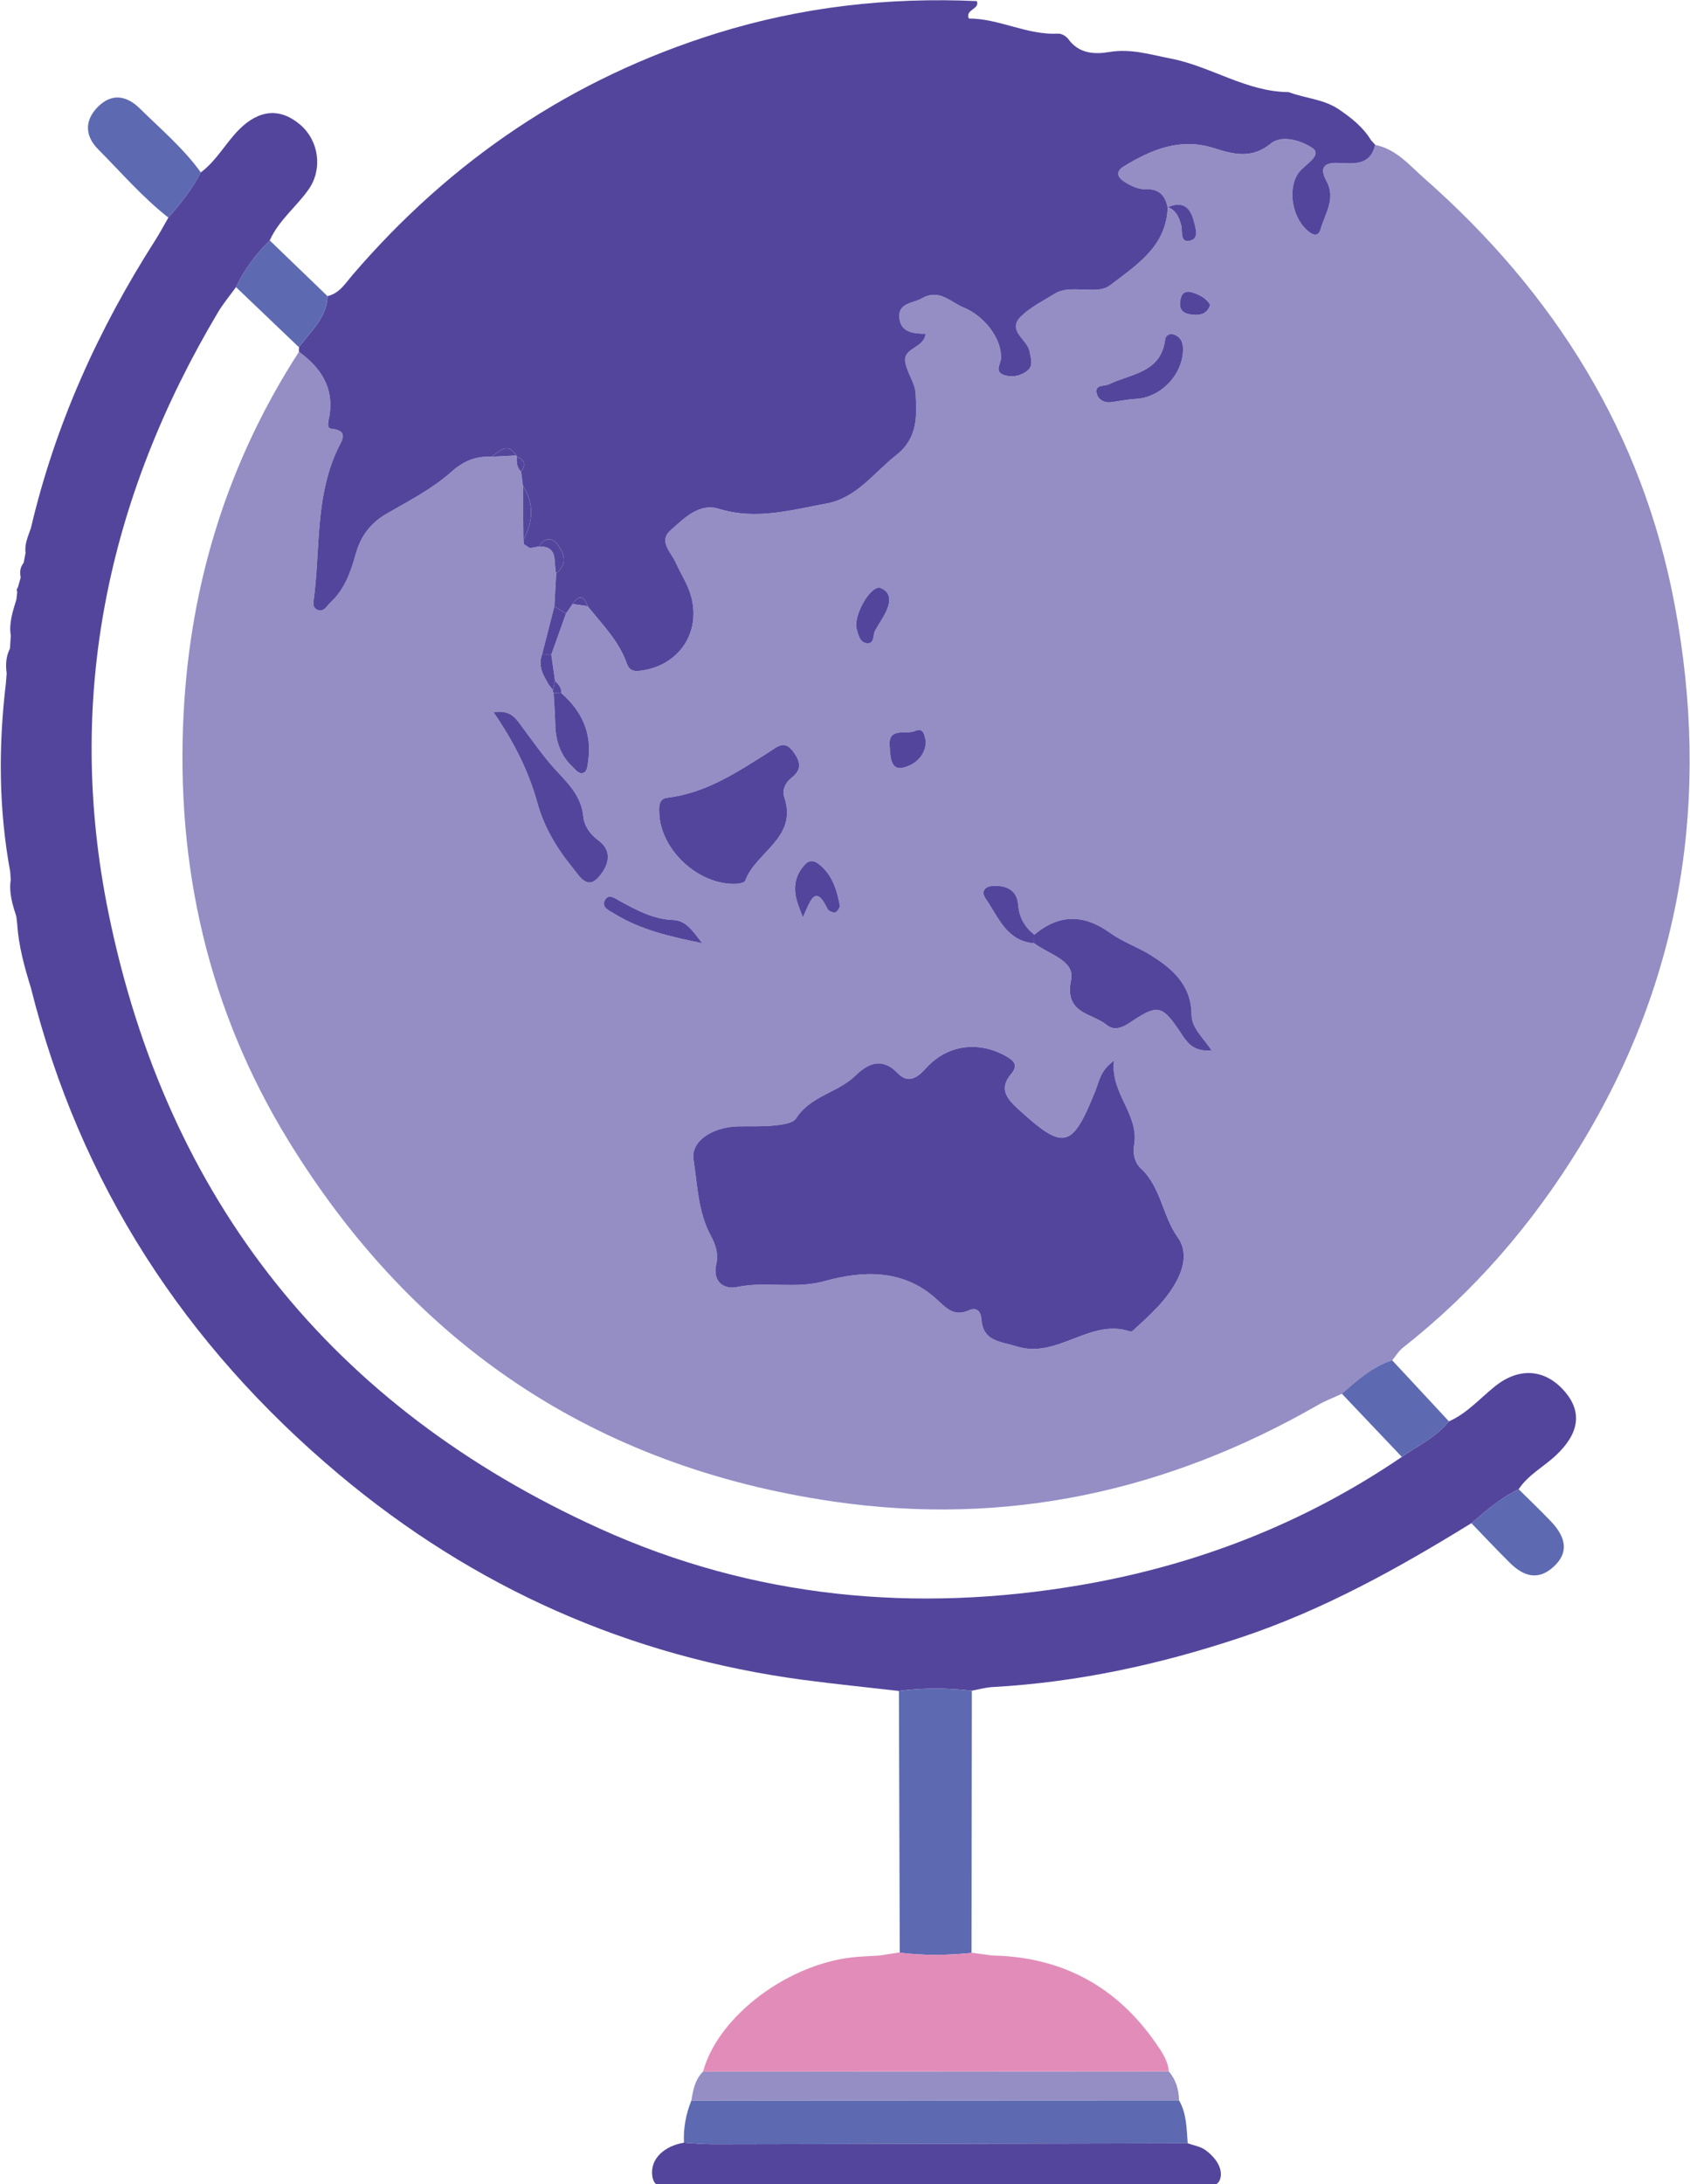 <?xml version="1.0" encoding="utf-8"?>
<!-- Generator: Adobe Illustrator 16.0.0, SVG Export Plug-In . SVG Version: 6.00 Build 0)  -->
<!DOCTYPE svg PUBLIC "-//W3C//DTD SVG 1.1//EN" "http://www.w3.org/Graphics/SVG/1.1/DTD/svg11.dtd">
<svg version="1.1" id="Layer_1" xmlns="http://www.w3.org/2000/svg" xmlns:xlink="http://www.w3.org/1999/xlink" x="0px" y="0px"
	 width="138.875px" height="179.375px" viewBox="0 0 138.875 179.375" enable-background="new 0 0 138.875 179.375"
	 xml:space="preserve">
<g>
	<path fill="#948EC5" d="M113.006,11.9c1.725,0.342,2.816,1.675,4.02,2.734c10.699,9.412,17.941,20.931,20.59,35.035
		c2.964,15.782,0.66,30.706-7.818,44.54c-3.893,6.348-8.662,11.876-14.514,16.477c-0.35,0.274-0.592,0.687-0.881,1.035
		c-1.637,0.524-2.879,1.645-4.133,2.75c-0.653,0.303-1.336,0.559-1.959,0.916c-12.386,7.105-25.608,10-39.816,7.934
		c-19.579-2.85-34.498-12.862-44.794-29.637c-6.578-10.718-9.265-22.529-8.614-35.093c0.557-10.731,3.633-20.657,9.48-29.699
		c1.782,1.308,2.892,2.924,2.502,5.276c-0.056,0.342-0.281,0.995,0.145,1.04c1.512,0.159,0.859,0.996,0.556,1.631
		c-1.852,3.87-1.455,8.095-1.958,12.175c-0.044,0.357-0.194,0.855,0.243,1.059c0.555,0.261,0.791-0.308,1.104-0.596
		c1.165-1.069,1.662-2.514,2.07-3.97c0.412-1.476,1.211-2.549,2.555-3.322c1.82-1.048,3.733-2.034,5.284-3.411
		c1.051-0.934,2.029-1.309,3.313-1.265c0.679-0.035,1.357-0.069,2.038-0.105l0.057,0.113c-0.047,0.45-0.001,0.874,0.338,1.215
		c0.055,0.391,0.108,0.779,0.16,1.168c0.013,1.472,0.025,2.942,0.036,4.413c0.015,0.128,0.03,0.258,0.045,0.386
		c0.162,0.106,0.325,0.213,0.487,0.319c0.251-0.044,0.502-0.089,0.753-0.133c1.657-0.034,1.15,1.325,1.41,2.19
		c-0.052,0.912-0.102,1.824-0.152,2.736c-0.337,1.318-0.675,2.637-1.012,3.955c-0.261,0.714-0.076,1.365,0.285,1.988
		c0.086,0.156,0.175,0.312,0.261,0.468c0.118,0.154,0.237,0.307,0.356,0.46c-0.021,0.083-0.006,0.158,0.048,0.226
		c0.047,0.854,0.119,1.707,0.136,2.562c0.025,1.374,0.421,2.588,1.45,3.542c0.274,0.256,0.569,0.685,0.981,0.396
		c0.198-0.14,0.228-0.565,0.272-0.87c0.337-2.284-0.49-4.118-2.199-5.603c0.021-0.438-0.238-0.732-0.521-1.015
		c-0.104-0.717-0.206-1.436-0.31-2.153c0.403-1.126,0.807-2.253,1.209-3.378c0.182-0.262,0.362-0.522,0.543-0.784
		c0.411,0.062,0.821,0.122,1.232,0.183c1.183,1.482,2.558,2.84,3.206,4.679c0.192,0.547,0.502,0.693,1.035,0.635
		c3.555-0.392,5.429-3.688,3.948-6.987c-0.296-0.658-0.672-1.28-0.967-1.939c-0.377-0.841-1.433-1.712-0.396-2.629
		c1.104-0.977,2.335-2.258,3.954-1.756c3.047,0.945,5.929,0.104,8.846-0.433c2.491-0.457,3.896-2.534,5.737-3.979
		c1.775-1.392,1.695-3.227,1.588-5.064c-0.051-0.878-0.711-1.705-0.854-2.593c-0.186-1.166,1.551-1.107,1.672-2.302
		c-0.969-0.021-2.012-0.094-2.148-1.264c-0.153-1.297,1.103-1.224,1.851-1.652c1.423-0.814,2.315,0.3,3.456,0.77
		c1.609,0.663,3.126,2.49,3.035,4.178c-0.023,0.465-0.539,1.076,0.238,1.347c0.646,0.224,1.32,0.104,1.877-0.305
		c0.595-0.437,0.341-1.008,0.244-1.607c-0.16-1.004-1.908-1.705-0.713-2.894c0.775-0.77,1.818-1.278,2.767-1.864
		c0.706-0.437,1.514-0.36,2.306-0.346c0.783,0.014,1.614,0.139,2.288-0.378c2.185-1.67,4.603-3.184,4.697-6.393
		c0.687,0.255,0.92,0.816,1.104,1.474c0.135,0.484-0.127,1.472,0.707,1.292c0.811-0.175,0.485-1.024,0.322-1.652
		c-0.305-1.182-0.975-1.611-2.139-1.098c-0.193-0.957-0.701-1.521-1.754-1.483c-0.685,0.025-1.279-0.285-1.834-0.643
		c-0.568-0.37-0.66-0.835-0.027-1.224c2.295-1.406,4.675-2.396,7.449-1.503c1.576,0.506,3.072,0.893,4.63-0.37
		c1.028-0.837,2.702-0.133,3.416,0.343c0.905,0.605-0.632,1.373-1.115,2.043c-0.974,1.344-0.524,3.873,0.929,4.905
		c0.463,0.328,0.745,0.186,0.877-0.27c0.371-1.287,1.274-2.511,0.488-3.95c-0.625-1.145-0.165-1.546,1.023-1.489
		C111.281,13.442,112.615,13.598,113.006,11.9z M84.984,77.471c1.16,0.897,3.369,1.403,3.031,3.004
		c-0.596,2.812,1.723,2.709,2.932,3.709c0.546,0.451,1.195,0.271,1.816-0.145c2.439-1.628,2.721-1.56,4.406,1.008
		c0.514,0.783,1.078,1.336,2.389,1.217c-0.729-1.096-1.638-1.835-1.646-2.931c-0.019-2.434-1.562-3.781-3.394-4.911
		c-1.061-0.654-2.278-1.068-3.281-1.792c-2.162-1.562-4.201-1.576-6.246,0.138c-0.801-0.636-1.243-1.421-1.331-2.481
		c-0.101-1.211-1.007-1.592-2.091-1.524c-0.648,0.039-0.987,0.454-0.566,1.061C82.053,75.333,82.707,77.296,84.984,77.471z
		 M91.545,87.113c-1.135,0.798-1.221,1.701-1.525,2.465c-1.918,4.791-2.59,4.945-6.373,1.482c-0.914-0.838-1.565-1.663-0.566-2.836
		c0.639-0.747,0.248-1.119-0.436-1.5c-2.281-1.271-4.838-0.907-6.563,1.02c-0.703,0.786-1.463,1.288-2.318,0.385
		c-1.271-1.338-2.457-0.775-3.433,0.184c-1.459,1.434-3.726,1.678-4.908,3.537c-0.267,0.42-1.185,0.518-1.821,0.586
		c-0.975,0.104-1.965,0.047-2.948,0.071c-2.179,0.06-3.885,1.255-3.66,2.718c0.328,2.121,0.364,4.321,1.431,6.282
		c0.384,0.708,0.632,1.479,0.445,2.278c-0.354,1.511,0.651,2.139,1.713,1.915c2.388-0.5,4.771,0.188,7.204-0.489
		c3.121-0.867,6.443-0.99,9.138,1.452c0.817,0.741,1.438,1.505,2.687,0.952c0.6-0.266,0.988,0.016,1.041,0.725
		c0.135,1.842,1.537,1.814,2.91,2.243c3.362,1.049,6.031-2.362,9.33-1.224c0.108,0.039,0.332-0.188,0.476-0.318
		c1.305-1.207,2.625-2.4,3.424-4.036c0.554-1.133,0.735-2.344-0.011-3.388c-1.262-1.766-1.361-4.125-3.045-5.672
		c-0.477-0.439-0.656-1.2-0.541-1.85C93.66,91.512,91.214,89.823,91.545,87.113z M54.175,66.764
		c0.085,3.054,3.263,5.975,6.356,5.824c0.246-0.012,0.649-0.1,0.705-0.251c0.873-2.379,4.349-3.536,3.212-6.866
		c-0.204-0.599,0.107-1.208,0.588-1.583c0.883-0.689,0.754-1.313,0.159-2.141c-0.734-1.023-1.341-0.396-1.986,0.01
		c-2.616,1.648-5.187,3.385-8.382,3.762C54.16,65.597,54.141,66.214,54.175,66.764z M40.554,58.495
		c1.679,2.438,2.875,4.82,3.595,7.411c0.553,1.994,1.574,3.731,2.872,5.314c0.549,0.67,1.192,1.866,2.11,0.88
		c0.701-0.753,1.404-2.077,0.039-3.08c-0.686-0.504-1.167-1.219-1.234-1.941c-0.177-1.894-1.514-2.952-2.613-4.226
		c-0.896-1.038-1.683-2.168-2.504-3.271C42.354,58.957,41.932,58.287,40.554,58.495z M91.424,33.016
		c0.646-0.09,1.291-0.226,1.939-0.259c2.082-0.105,3.932-2.11,3.848-4.203c-0.02-0.513-0.238-0.893-0.715-1.07
		c-0.366-0.137-0.705,0.037-0.752,0.403c-0.346,2.739-2.797,2.793-4.609,3.671c-0.395,0.191-1.254-0.01-0.99,0.83
		C90.303,32.893,90.85,33.131,91.424,33.016z M65.974,75.341c0.603-1.275,0.995-2.85,2.03-0.683
		c0.079,0.167,0.462,0.327,0.635,0.273c0.176-0.058,0.404-0.41,0.369-0.586c-0.254-1.297-0.631-2.553-1.758-3.401
		c-0.343-0.26-0.728-0.328-1.062,0.016c-0.926,0.949-1.04,2.066-0.63,3.277C65.641,74.482,65.74,74.721,65.974,75.341z
		 M57.704,77.463c-0.665-0.818-1.252-1.862-2.359-1.903c-1.665-0.058-3.018-0.803-4.399-1.553c-0.396-0.213-0.904-0.63-1.212-0.125
		c-0.382,0.63,0.314,0.891,0.727,1.146C52.664,76.395,55.156,76.945,57.704,77.463z M72.257,48.255
		c-0.897,0.035-2.139,2.404-1.858,3.404c0.14,0.495,0.269,1.147,0.879,1.174c0.613,0.025,0.437-0.683,0.639-1.05
		c0.313-0.569,0.707-1.102,0.961-1.695C73.221,49.287,73.171,48.558,72.257,48.255z M76.086,60.946
		c-0.102-0.504-0.166-1.241-0.877-0.915c-0.734,0.338-2.238-0.369-2.104,1.25c0.059,0.691,0.033,1.965,1.021,1.784
		C74.999,62.906,76.021,62.211,76.086,60.946z M99.445,25.043c-0.315-0.566-0.9-0.854-1.518-1.037
		c-0.746-0.222-0.937,0.375-0.964,0.888c-0.044,0.786,0.589,0.937,1.204,0.964C98.715,25.882,99.208,25.736,99.445,25.043z"/>
	<path fill="#54459C" d="M95.954,17.01c-0.097,3.209-2.513,4.723-4.697,6.393c-0.674,0.517-1.505,0.392-2.288,0.378
		c-0.791-0.015-1.599-0.091-2.306,0.346c-0.947,0.586-1.99,1.095-2.767,1.864c-1.195,1.188,0.554,1.89,0.713,2.894
		c0.097,0.6,0.351,1.171-0.244,1.607c-0.557,0.408-1.231,0.528-1.877,0.305c-0.777-0.271-0.264-0.882-0.238-1.347
		c0.091-1.688-1.425-3.515-3.035-4.178c-1.141-0.47-2.033-1.584-3.456-0.77c-0.747,0.429-2.004,0.355-1.851,1.652
		c0.138,1.17,1.181,1.242,2.148,1.264c-0.121,1.194-1.855,1.136-1.672,2.302c0.143,0.888,0.803,1.715,0.854,2.593
		c0.107,1.838,0.188,3.673-1.588,5.064c-1.842,1.444-3.246,3.521-5.737,3.979c-2.917,0.536-5.799,1.378-8.846,0.433
		c-1.619-0.502-2.85,0.779-3.954,1.756c-1.037,0.917,0.019,1.788,0.396,2.629c0.295,0.659,0.671,1.281,0.967,1.939
		c1.48,3.299-0.394,6.596-3.948,6.987c-0.533,0.059-0.843-0.088-1.035-0.635c-0.648-1.839-2.023-3.196-3.206-4.679
		c-0.295-0.841-0.692-0.99-1.232-0.183c-0.181,0.262-0.361,0.522-0.543,0.783c-0.319-0.192-0.639-0.384-0.958-0.575
		c0.051-0.912,0.101-1.824,0.151-2.736c0.966-0.73,0.664-1.601,0.12-2.343c-0.47-0.64-1.086-0.582-1.529,0.152
		c-0.251,0.044-0.502,0.089-0.753,0.133c-0.162-0.106-0.325-0.213-0.487-0.319c-0.015-0.128-0.03-0.258-0.044-0.386
		c0.807-1.479,0.89-2.949-0.037-4.413c-0.052-0.389-0.105-0.777-0.16-1.168c0.437-0.558,0.293-0.954-0.338-1.215l-0.057-0.112
		c-0.741-1.158-1.378-0.298-2.038,0.104c-1.284-0.044-2.263,0.331-3.313,1.265c-1.551,1.377-3.464,2.363-5.284,3.411
		c-1.344,0.773-2.143,1.847-2.555,3.322c-0.408,1.456-0.905,2.9-2.07,3.97c-0.313,0.288-0.55,0.856-1.104,0.596
		c-0.438-0.203-0.287-0.701-0.243-1.059c0.503-4.08,0.106-8.305,1.958-12.175c0.304-0.635,0.956-1.472-0.556-1.631
		c-0.426-0.045-0.2-0.698-0.145-1.04c0.39-2.353-0.72-3.969-2.502-5.276c-0.005-0.125-0.005-0.249-0.001-0.373
		c0.941-1.311,2.282-2.397,2.347-4.199c0.986-0.225,1.458-1.043,2.056-1.738c8.106-9.438,18.01-16.14,29.938-19.851
		c6.979-2.17,14.091-2.969,21.361-2.64c0.273,0.686-0.957,0.655-0.66,1.429c2.521,0.007,4.8,1.38,7.354,1.245
		c0.272-0.015,0.655,0.212,0.824,0.445c0.877,1.207,2.153,1.268,3.387,1.061c1.757-0.296,3.354,0.215,5.028,0.539
		c3.32,0.641,6.217,2.735,9.701,2.756c1.367,0.529,2.873,0.558,4.164,1.447c1.025,0.709,1.951,1.437,2.596,2.502
		c0.123,0.136,0.247,0.271,0.371,0.408l-0.029-0.022c-0.391,1.698-1.725,1.542-2.977,1.485c-1.188-0.057-1.647,0.345-1.022,1.489
		c0.786,1.439-0.116,2.663-0.487,3.95c-0.133,0.455-0.416,0.598-0.879,0.271c-1.451-1.032-1.9-3.563-0.928-4.905
		c0.484-0.67,2.021-1.438,1.115-2.043c-0.713-0.476-2.387-1.18-3.416-0.343c-1.559,1.263-3.055,0.876-4.631,0.37
		c-2.773-0.892-5.153,0.097-7.448,1.503c-0.633,0.389-0.541,0.854,0.028,1.224c0.554,0.357,1.148,0.668,1.834,0.643
		c1.052-0.038,1.56,0.526,1.752,1.483C95.95,17.026,95.954,17.01,95.954,17.01z"/>
	<path fill="#5D6AB2" d="M96.885,172.5c0.637,1.096,0.613,2.322,0.715,3.525c-13.016,0.029-26.029,0.06-39.045,0.08
		c-0.785,0-1.57-0.082-2.354-0.127c-0.051-1.197,0.163-2.349,0.609-3.459C70.168,172.514,83.527,172.505,96.885,172.5z"/>
	<path fill="#54459C" d="M56.2,175.979c0.784,0.045,1.569,0.127,2.354,0.127c13.016-0.021,26.03-0.051,39.045-0.08
		c0.486,0.178,1.043,0.259,1.446,0.55c0.769,0.556,1.453,1.435,1.242,2.313c-0.229,0.955-1.343,0.518-2.058,0.518
		c-13.938,0.025-27.877,0.039-41.814-0.021c-0.953-0.006-2.616,0.821-2.816-0.683C53.409,177.271,54.637,176.238,56.2,175.979z"/>
	<path fill="#5D6AB2" d="M79.837,160.395c-1.968,0.195-3.935,0.229-5.901-0.021c-0.022-7.164-0.047-14.329-0.068-21.493
		c1.996-0.274,3.996-0.249,5.992-0.024C79.852,146.035,79.844,153.214,79.837,160.395z"/>
	<path fill="#948EC5" d="M96.885,172.5c-13.357,0.006-26.717,0.014-40.076,0.021c0.146-0.867,0.304-1.729,0.965-2.385
		c12.757-0.005,25.515-0.009,38.273-0.013C96.627,170.809,96.876,171.613,96.885,172.5z"/>
	<path fill="#5D6AB2" d="M16.501,14.159c-0.71,1.366-1.659,2.562-2.667,3.713c-2.119-1.665-3.876-3.707-5.766-5.606
		C6.981,11.17,6.924,9.9,8.039,8.78c1.147-1.154,2.372-0.935,3.457,0.136C13.217,10.613,15.076,12.179,16.501,14.159z"/>
	<path fill="#5D6AB2" d="M119.066,116.736c-1.045,1.297-2.545,1.992-3.871,2.918c-1.643-1.729-3.283-3.457-4.926-5.186
		c1.254-1.104,2.496-2.224,4.133-2.748C115.956,113.391,117.512,115.064,119.066,116.736z"/>
	<path fill="#5D6AB2" d="M19.393,23.581c0.688-1.448,1.625-2.717,2.773-3.834c1.581,1.523,3.163,3.048,4.745,4.572
		c-0.064,1.803-1.405,2.89-2.347,4.2C22.84,26.872,21.117,25.228,19.393,23.581z"/>
	<path fill="#5D6AB2" d="M120.91,125.098c1.217-1.037,2.423-2.09,3.885-2.787c0.883,0.875,1.782,1.73,2.641,2.629
		c1.346,1.406,1.428,2.64,0.229,3.738c-1.307,1.2-2.52,0.746-3.616-0.345C122.982,127.273,121.954,126.178,120.91,125.098z"/>
	<path fill="#E28DB9" d="M94.997,167.829c-3.247-4.7-7.739-7.108-13.455-7.226c-0.569-0.076-1.142-0.153-1.711-0.23l0.007,0.021
		c-1.968,0.195-3.936,0.229-5.902-0.021l0.028-0.027c-0.567,0.088-1.136,0.174-1.714,0.262c-0.579,0.035-1.169,0.062-1.76,0.104
		c-5.546,0.413-11.462,4.798-12.716,9.425c12.757-0.004,25.515-0.008,38.273-0.012C95.979,169.23,95.475,168.52,94.997,167.829z"/>
	<path fill="#C2DDDD" d="M113.036,11.922c-0.124-0.137-0.248-0.272-0.371-0.408C112.788,11.65,112.912,11.786,113.036,11.922z"/>
	<path fill="#54459C" d="M128.555,114.251c-1.615-1.845-3.758-1.976-5.75-0.358c-1.217,0.985-2.266,2.193-3.738,2.844
		c-1.045,1.297-2.545,1.992-3.871,2.918c-8.006,5.451-16.848,8.887-26.348,10.517c-13.613,2.337-26.943,1.091-39.568-4.63
		C27.277,115.57,13.704,98.545,8.903,74.922C5.35,57.436,8.8,40.958,17.911,25.653c0.433-0.727,0.986-1.382,1.482-2.072
		c0.688-1.448,1.625-2.717,2.773-3.834c0.734-1.652,2.188-2.757,3.199-4.197c1.16-1.654,0.849-3.984-0.688-5.302
		c-1.648-1.412-3.396-1.257-5.042,0.403c-1.105,1.115-1.849,2.553-3.133,3.508c-0.71,1.366-1.659,2.562-2.667,3.713
		c-0.358,0.62-0.692,1.258-1.078,1.86c-4.686,7.324-8.22,15.143-10.215,23.63C2.32,44.028,2,44.672,2.1,45.409
		c-0.051,0.27-0.103,0.54-0.154,0.81c-0.29,0.359-0.342,0.768-0.243,1.204c-0.078,0.276-0.156,0.552-0.236,0.827
		c-0.097,0.109-0.113,0.229-0.05,0.36c-0.022,0.204-0.045,0.408-0.067,0.612c-0.294,0.973-0.632,1.939-0.464,2.984
		c-0.022,0.352-0.045,0.702-0.067,1.054c-0.33,0.648-0.372,1.334-0.271,2.04c-0.021,0.27-0.042,0.538-0.063,0.808
		c-0.62,5.185-0.597,10.355,0.357,15.505c0.014,0.22,0.027,0.44,0.04,0.66c-0.163,1.052,0.15,2.029,0.463,3.01
		c0.023,0.199,0.046,0.4,0.068,0.601c0.118,1.806,0.593,3.535,1.128,5.252c4.029,16.1,12.648,29.324,25.293,39.939
		c11.089,9.308,23.841,14.989,38.226,16.899c2.598,0.344,5.206,0.605,7.808,0.904c1.997-0.275,3.995-0.249,5.993-0.023
		c0.572-0.104,1.145-0.269,1.723-0.299c6.984-0.387,13.745-1.861,20.368-4.066c6.761-2.249,12.931-5.674,18.959-9.393
		c1.217-1.037,2.423-2.09,3.885-2.787c0.776-1.176,2.032-1.826,3.034-2.756C129.775,117.744,130.047,115.958,128.555,114.251z"/>
	<path fill="#54459C" d="M91.545,87.113c-0.331,2.71,2.114,4.399,1.648,6.983c-0.115,0.648,0.064,1.409,0.541,1.85
		c1.684,1.547,1.783,3.906,3.045,5.672c0.746,1.044,0.564,2.255,0.011,3.388c-0.8,1.636-2.119,2.829-3.425,4.036
		c-0.143,0.132-0.365,0.357-0.475,0.318c-3.3-1.141-5.968,2.271-9.33,1.224c-1.373-0.429-2.775-0.401-2.91-2.243
		c-0.053-0.709-0.441-0.99-1.041-0.725c-1.246,0.553-1.869-0.211-2.687-0.952c-2.694-2.442-6.017-2.319-9.138-1.452
		c-2.433,0.678-4.816-0.011-7.204,0.489c-1.062,0.224-2.067-0.404-1.713-1.915c0.187-0.799-0.062-1.57-0.445-2.278
		c-1.066-1.961-1.103-4.161-1.431-6.282c-0.225-1.463,1.481-2.658,3.66-2.718c0.983-0.024,1.974,0.032,2.948-0.071
		c0.637-0.068,1.555-0.166,1.821-0.586c1.183-1.859,3.449-2.104,4.908-3.537c0.976-0.959,2.161-1.521,3.433-0.184
		c0.855,0.903,1.615,0.401,2.318-0.385c1.725-1.927,4.281-2.29,6.563-1.02c0.684,0.381,1.073,0.753,0.436,1.5
		c-0.999,1.174-0.348,1.999,0.566,2.836c3.783,3.463,4.455,3.309,6.373-1.482C90.325,88.814,90.411,87.911,91.545,87.113z"/>
	<path fill="#54459C" d="M54.175,66.764c-0.034-0.55-0.016-1.167,0.652-1.245c3.195-0.377,5.766-2.113,8.382-3.762
		c0.646-0.405,1.252-1.033,1.986-0.01c0.595,0.827,0.724,1.451-0.159,2.141c-0.48,0.375-0.792,0.984-0.588,1.583
		c1.137,3.33-2.339,4.487-3.212,6.866c-0.056,0.151-0.459,0.239-0.705,0.251C57.438,72.739,54.26,69.818,54.175,66.764z"/>
	<path fill="#54459C" d="M84.993,76.768c2.045-1.714,4.084-1.699,6.245-0.138c1.004,0.724,2.223,1.138,3.281,1.792
		c1.832,1.13,3.375,2.478,3.395,4.911c0.008,1.096,0.915,1.835,1.645,2.931c-1.31,0.119-1.873-0.434-2.388-1.217
		c-1.687-2.567-1.967-2.636-4.405-1.008c-0.621,0.415-1.271,0.596-1.816,0.145c-1.209-1-3.527-0.897-2.934-3.709
		c0.338-1.601-1.871-2.106-3.029-3.004C84.988,77.238,84.99,77.002,84.993,76.768z"/>
	<path fill="#54459C" d="M40.554,58.495c1.378-0.208,1.8,0.462,2.265,1.088c0.821,1.103,1.608,2.232,2.504,3.271
		c1.1,1.273,2.438,2.332,2.613,4.226c0.067,0.723,0.549,1.438,1.234,1.941c1.365,1.003,0.662,2.327-0.039,3.08
		c-0.918,0.986-1.562-0.21-2.11-0.88c-1.298-1.583-2.319-3.32-2.872-5.314C43.429,63.315,42.233,60.933,40.554,58.495z"/>
	<path fill="#54459C" d="M91.424,33.016c-0.574,0.115-1.121-0.123-1.279-0.628c-0.264-0.84,0.597-0.639,0.99-0.83
		c1.813-0.878,4.264-0.932,4.609-3.671c0.047-0.366,0.386-0.54,0.752-0.403c0.477,0.178,0.695,0.558,0.715,1.07
		c0.084,2.093-1.766,4.098-3.848,4.203C92.715,32.791,92.07,32.926,91.424,33.016z"/>
	<path fill="#54459C" d="M46.13,56.934c1.71,1.484,2.537,3.318,2.2,5.603c-0.045,0.305-0.074,0.73-0.272,0.87
		c-0.412,0.289-0.707-0.14-0.981-0.396c-1.029-0.954-1.425-2.168-1.45-3.542c-0.017-0.854-0.089-1.707-0.136-2.56
		C45.704,56.917,45.917,56.926,46.13,56.934z"/>
	<path fill="#54459C" d="M65.974,75.341c-0.234-0.62-0.333-0.859-0.415-1.104c-0.41-1.211-0.296-2.328,0.63-3.277
		c0.334-0.344,0.719-0.275,1.062-0.016c1.127,0.849,1.504,2.104,1.758,3.401c0.035,0.176-0.193,0.528-0.369,0.586
		c-0.173,0.054-0.556-0.106-0.635-0.273C66.969,72.492,66.577,74.066,65.974,75.341z"/>
	<path fill="#54459C" d="M57.704,77.463c-2.548-0.519-5.04-1.068-7.244-2.435c-0.412-0.256-1.108-0.517-0.727-1.146
		c0.308-0.505,0.816-0.088,1.212,0.125c1.382,0.75,2.734,1.495,4.399,1.553C56.452,75.601,57.039,76.645,57.704,77.463z"/>
	<path fill="#54459C" d="M84.993,76.768c-0.003,0.234-0.005,0.47-0.009,0.703c-2.277-0.175-2.932-2.138-3.979-3.648
		c-0.421-0.606-0.082-1.021,0.567-1.061c1.084-0.067,1.988,0.313,2.09,1.524C83.75,75.347,84.193,76.132,84.993,76.768z"/>
	<path fill="#54459C" d="M72.257,48.255c0.914,0.303,0.964,1.031,0.619,1.833c-0.254,0.594-0.647,1.126-0.961,1.695
		c-0.202,0.367-0.024,1.075-0.64,1.05c-0.609-0.026-0.738-0.679-0.877-1.174C70.119,50.66,71.359,48.291,72.257,48.255z"/>
	<path fill="#54459C" d="M76.086,60.946c-0.064,1.266-1.088,1.96-1.959,2.119c-0.988,0.181-0.963-1.093-1.021-1.784
		c-0.135-1.619,1.369-0.912,2.104-1.25C75.92,59.705,75.984,60.442,76.086,60.946z"/>
	<path fill="#54459C" d="M99.445,25.043c-0.237,0.692-0.729,0.839-1.276,0.814c-0.614-0.027-1.248-0.178-1.204-0.964
		c0.027-0.513,0.219-1.109,0.963-0.888C98.544,24.19,99.129,24.477,99.445,25.043z"/>
	<path fill="#54459C" d="M95.954,17.01c0,0-0.004,0.016-0.005,0.016c1.164-0.514,1.834-0.084,2.139,1.098
		c0.163,0.628,0.487,1.478-0.322,1.652c-0.834,0.18-0.572-0.808-0.707-1.292C96.874,17.827,96.639,17.265,95.954,17.01z"/>
	<path fill="#54459C" d="M45.552,49.812c0.319,0.191,0.639,0.383,0.958,0.575c-0.402,1.126-0.806,2.253-1.208,3.379
		c-0.253,0.001-0.507,0.001-0.762,0.001C44.877,52.449,45.215,51.13,45.552,49.812z"/>
	<path fill="#54459C" d="M42.973,39.9c0.927,1.464,0.844,2.935,0.037,4.413C42.999,42.842,42.986,41.372,42.973,39.9z"/>
	<path fill="#54459C" d="M44.294,44.885c0.443-0.734,1.06-0.792,1.529-0.152c0.544,0.742,0.846,1.612-0.12,2.343
		C45.445,46.21,45.952,44.851,44.294,44.885z"/>
	<path fill="#54459C" d="M44.541,53.767c0.255,0,0.509,0,0.762-0.001c0.103,0.718,0.205,1.437,0.308,2.154
		c-0.057,0.254-0.111,0.509-0.167,0.763c-0.119-0.153-0.238-0.306-0.356-0.46c-0.086-0.156-0.175-0.312-0.261-0.468
		C44.464,55.132,44.28,54.481,44.541,53.767z"/>
	<path fill="#54459C" d="M40.38,37.509c0.66-0.402,1.297-1.263,2.038-0.104C41.738,37.44,41.059,37.474,40.38,37.509z"/>
	<path fill="#54459C" d="M47.053,49.604c0.54-0.808,0.938-0.658,1.232,0.183C47.875,49.726,47.464,49.666,47.053,49.604z"/>
	<path fill="#54459C" d="M42.475,37.517c0.631,0.261,0.774,0.657,0.338,1.215C42.474,38.391,42.428,37.967,42.475,37.517z"/>
	<path fill="#54459C" d="M45.443,56.683c0.056-0.254,0.11-0.509,0.167-0.763c0.283,0.281,0.543,0.576,0.521,1.014
		c-0.214-0.008-0.428-0.017-0.641-0.024C45.437,56.841,45.421,56.766,45.443,56.683z"/>
	<path fill="#54459C" d="M44.826,55.755c0.086,0.156,0.175,0.312,0.261,0.468C45,56.067,44.912,55.912,44.826,55.755z"/>
	<path fill="#54459C" d="M43.054,44.699c0.162,0.106,0.325,0.213,0.487,0.319C43.379,44.912,43.216,44.805,43.054,44.699z"/>
</g>
</svg>
